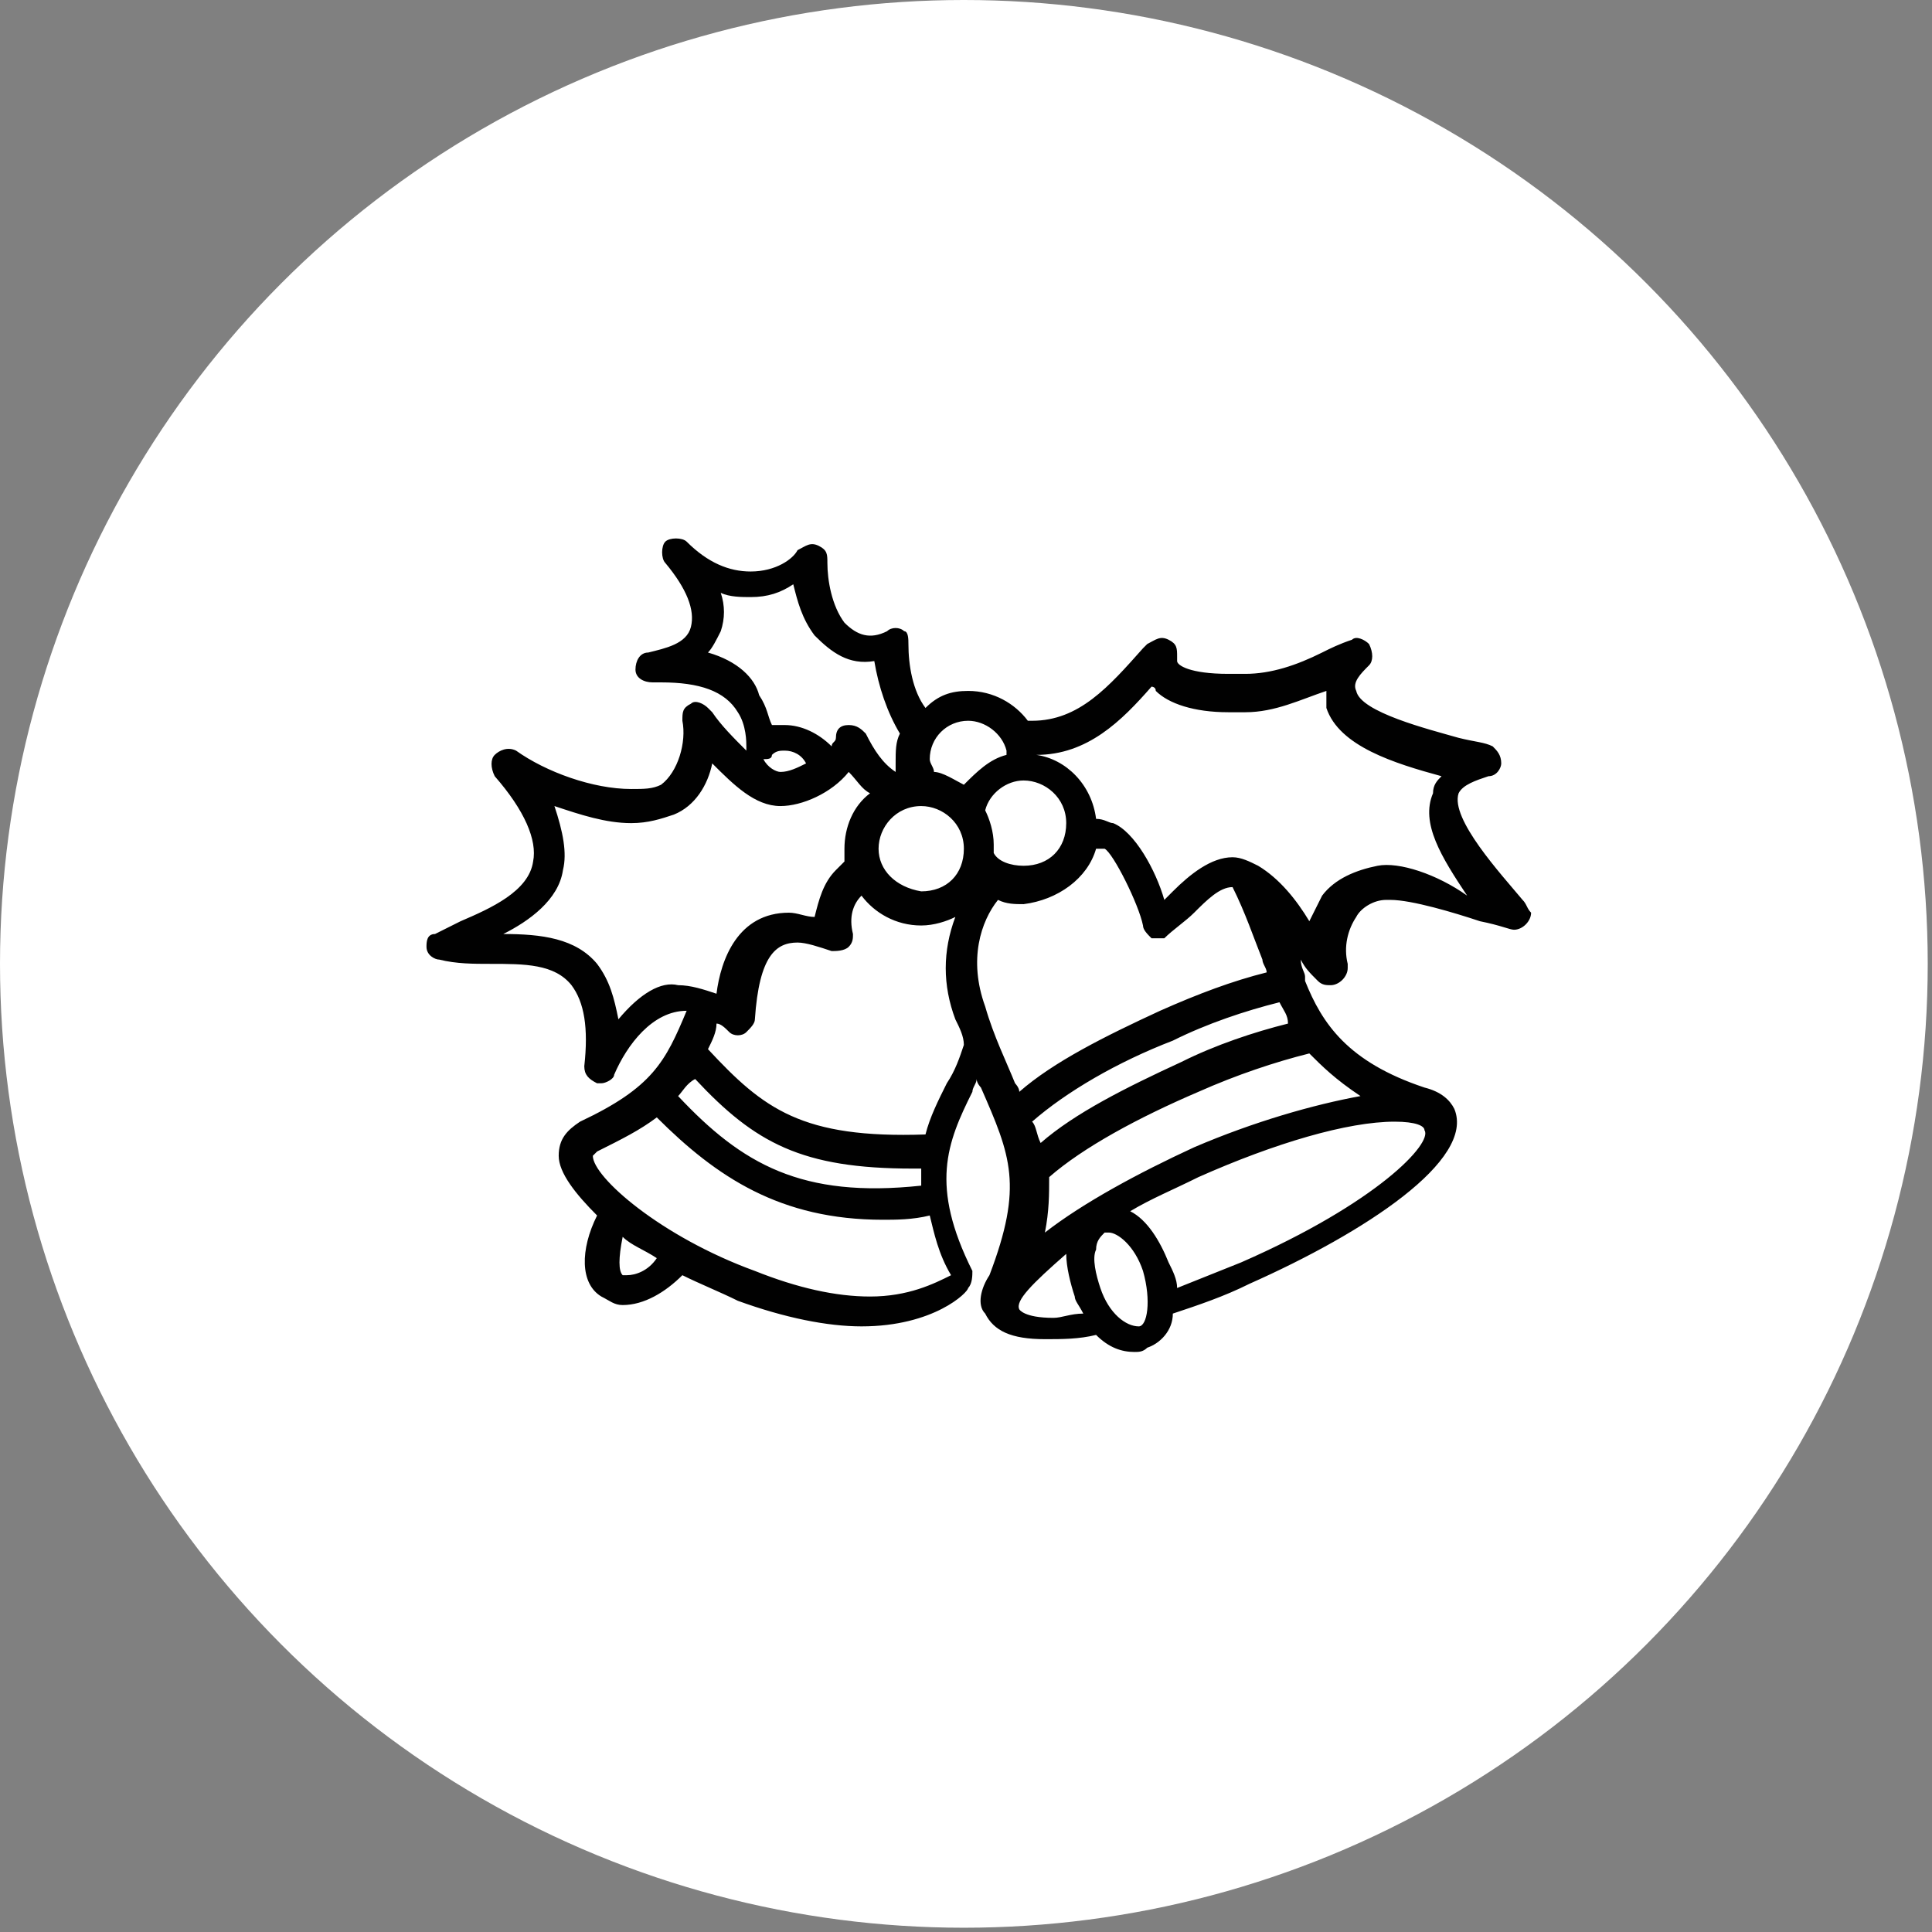 <!-- Generator: Adobe Illustrator 19.0.0, SVG Export Plug-In  -->
<svg version="1.1"
	 xmlns="http://www.w3.org/2000/svg" xmlns:xlink="http://www.w3.org/1999/xlink" xmlns:a="http://ns.adobe.com/AdobeSVGViewerExtensions/3.0/"
	 x="0px" y="0px" width="45.3px" height="45.3px" viewBox="0 0 45.3 45.3" style="enable-background:new 0 0 45.3 45.3;"
	 xml:space="preserve">
<rect x="0" y="0" width="45.3" height="45.3" fill="#808080" stroke="none"/>
<style type="text/css">
	.st0{fill:#FFFFFF;stroke:#FFFFFF;stroke-miterlimit:10;}
	.st1{fill:#010101;}
</style>
<defs>
</defs>
<circle id="XMLID_54_" class="st0" cx="22.6" cy="22.6" r="22.1"/>
<path id="XMLID_35_" class="st1" d="M35.7,21.1L35.7,21.1c-0.5-0.6-1.7-1.9-1.5-2.5c0.1-0.2,0.4-0.3,0.7-0.4c0.2,0,0.3-0.2,0.3-0.3
	c0-0.2-0.1-0.3-0.2-0.4c-0.2-0.1-0.4-0.1-0.8-0.2c-0.7-0.2-2.3-0.6-2.4-1.1c-0.1-0.2,0.1-0.4,0.3-0.6c0.1-0.1,0.1-0.3,0-0.5
	c-0.1-0.1-0.3-0.2-0.4-0.1c-0.3,0.1-0.5,0.2-0.7,0.3c-0.6,0.3-1.2,0.5-1.8,0.5c-0.2,0-0.3,0-0.4,0c-0.9,0-1.2-0.2-1.2-0.3
	c0,0,0,0,0,0c0,0,0-0.1,0-0.1c0-0.2,0-0.3-0.2-0.4c-0.2-0.1-0.3,0-0.5,0.1l-0.1,0.1c-0.8,0.9-1.5,1.7-2.6,1.7h0c0,0-0.1,0-0.1,0
	c-0.3-0.4-0.8-0.7-1.4-0.7c-0.4,0-0.7,0.1-1,0.4c-0.3-0.4-0.4-1-0.4-1.5c0-0.1,0-0.3-0.1-0.3c-0.1-0.1-0.3-0.1-0.4,0
	c-0.4,0.2-0.7,0.1-1-0.2c-0.3-0.4-0.4-1-0.4-1.4c0-0.2,0-0.3-0.2-0.4c-0.2-0.1-0.3,0-0.5,0.1c-0.1,0.2-0.5,0.5-1.1,0.5
	c-0.5,0-1-0.2-1.5-0.7c-0.1-0.1-0.4-0.1-0.5,0c-0.1,0.1-0.1,0.4,0,0.5c0.5,0.6,0.7,1.1,0.6,1.5c-0.1,0.4-0.6,0.5-1,0.6
	c-0.2,0-0.3,0.2-0.3,0.4c0,0.2,0.2,0.3,0.4,0.3c0.1,0,0.2,0,0.2,0c0.9,0,1.5,0.2,1.8,0.7c0.2,0.3,0.2,0.7,0.2,0.8c0,0,0,0.1,0,0.1
	c-0.3-0.3-0.6-0.6-0.8-0.9l-0.1-0.1c-0.1-0.1-0.3-0.2-0.4-0.1c-0.2,0.1-0.2,0.2-0.2,0.4c0.1,0.5-0.1,1.2-0.5,1.5
	c-0.2,0.1-0.4,0.1-0.7,0.1c-0.9,0-2-0.4-2.7-0.9c-0.2-0.1-0.4,0-0.5,0.1c-0.1,0.1-0.1,0.3,0,0.5c0.7,0.8,1,1.5,0.9,2
	c-0.1,0.7-1,1.1-1.7,1.4c-0.2,0.1-0.4,0.2-0.6,0.3C10,21.9,10,22.1,10,22.2c0,0.2,0.2,0.3,0.3,0.3c0.4,0.1,0.8,0.1,1.2,0.1
	c0.8,0,1.5,0,1.9,0.5c0.3,0.4,0.4,1,0.3,1.9c0,0.2,0.1,0.3,0.3,0.4c0,0,0.1,0,0.1,0c0.1,0,0.3-0.1,0.3-0.2c0.3-0.7,0.9-1.5,1.7-1.5
	c0,0,0,0,0,0c-0.5,1.2-0.8,1.8-2.5,2.6c-0.3,0.2-0.5,0.4-0.5,0.8c0,0.4,0.4,0.9,0.9,1.4c-0.4,0.8-0.4,1.6,0.1,1.9
	c0.2,0.1,0.3,0.2,0.5,0.2c0.5,0,1-0.3,1.4-0.7c0.4,0.2,0.9,0.4,1.3,0.6c1.1,0.4,2.1,0.6,2.9,0.6c0,0,0,0,0,0c1.7,0,2.5-0.8,2.5-0.9
	c0.1-0.1,0.1-0.3,0.1-0.4c-1-2-0.6-3,0-4.2c0-0.1,0.1-0.2,0.1-0.3c0,0.1,0.1,0.2,0.1,0.2c0.7,1.6,1,2.3,0.2,4.4
	c-0.2,0.3-0.3,0.7-0.1,0.9c0.2,0.4,0.6,0.6,1.4,0.6c0.4,0,0.8,0,1.2-0.1c0.3,0.3,0.6,0.4,0.9,0.4c0.1,0,0.2,0,0.3-0.1
	c0.3-0.1,0.6-0.4,0.6-0.8c0.6-0.2,1.2-0.4,1.8-0.7c2.7-1.2,5.3-2.9,4.8-4.1c-0.1-0.2-0.3-0.4-0.7-0.5C31.6,24.9,31,24,30.6,23
	c0,0,0,0,0,0c0,0,0-0.1,0-0.1c0-0.1-0.1-0.2-0.1-0.4c0.1,0.2,0.2,0.3,0.4,0.5c0.1,0.1,0.2,0.1,0.3,0.1h0c0.2,0,0.4-0.2,0.4-0.4
	c0,0,0-0.1,0-0.1c-0.1-0.4,0-0.8,0.2-1.1c0.1-0.2,0.4-0.4,0.7-0.4c0,0,0.1,0,0.1,0c0.5,0,1.5,0.3,2.1,0.5c0.5,0.1,0.7,0.2,0.8,0.2
	c0,0,0,0,0,0c0,0,0,0,0,0c0.2,0,0.4-0.2,0.4-0.4C35.8,21.3,35.8,21.2,35.7,21.1z M25.7,19.9c0.1,0,0.1,0,0.2,0
	c0.2,0.1,0.8,1.3,0.9,1.8c0,0.1,0.1,0.2,0.2,0.3c0.1,0,0.2,0,0.3,0c0.2-0.2,0.5-0.4,0.7-0.6c0.3-0.3,0.6-0.6,0.9-0.6c0,0,0,0,0,0
	c0.3,0.6,0.5,1.2,0.7,1.7c0,0.1,0.1,0.2,0.1,0.3c-0.8,0.2-1.6,0.5-2.5,0.9c-1.3,0.6-2.5,1.2-3.3,1.9c0-0.1-0.1-0.2-0.1-0.2
	c-0.2-0.5-0.5-1.1-0.7-1.8c-0.4-1.1-0.1-2,0.3-2.5c0,0,0,0,0,0c0.2,0.1,0.4,0.1,0.6,0.1C24.8,21.1,25.5,20.6,25.7,19.9z M24.2,26.3
	c0.8-0.7,2-1.4,3.3-1.9c0.8-0.4,1.7-0.7,2.5-0.9c0.1,0.2,0.2,0.3,0.2,0.5c-0.8,0.2-1.7,0.5-2.5,0.9c-1.3,0.6-2.5,1.2-3.3,1.9
	C24.3,26.6,24.3,26.4,24.2,26.3z M20.6,19.9c0-0.5,0.4-1,1-1c0.5,0,1,0.4,1,1s-0.4,1-1,1C21,20.8,20.6,20.4,20.6,19.9z M24,20.3
	c-0.3,0-0.6-0.1-0.7-0.3c0-0.1,0-0.1,0-0.2c0-0.3-0.1-0.6-0.2-0.8c0.1-0.4,0.5-0.7,0.9-0.7c0.5,0,1,0.4,1,1
	C25,19.9,24.6,20.3,24,20.3z M22.7,16.9c0.4,0,0.8,0.3,0.9,0.7c0,0,0,0.1,0,0.1c-0.4,0.1-0.7,0.4-1,0.7c-0.2-0.1-0.5-0.3-0.7-0.3
	c0-0.1-0.1-0.2-0.1-0.3C21.8,17.3,22.2,16.9,22.7,16.9z M16.6,15.3c0.1-0.1,0.2-0.3,0.3-0.5c0.1-0.3,0.1-0.6,0-0.9
	c0.2,0.1,0.5,0.1,0.7,0.1c0.4,0,0.7-0.1,1-0.3c0.1,0.4,0.2,0.8,0.5,1.2c0.4,0.4,0.8,0.7,1.4,0.6c0.1,0.6,0.3,1.2,0.6,1.7
	c-0.1,0.2-0.1,0.4-0.1,0.7c0,0.1,0,0.1,0,0.2c-0.3-0.2-0.5-0.5-0.7-0.9c-0.1-0.1-0.2-0.2-0.4-0.2c-0.2,0-0.3,0.1-0.3,0.3
	c0,0.1-0.1,0.1-0.1,0.2c-0.3-0.3-0.7-0.5-1.1-0.5c-0.1,0-0.2,0-0.3,0c-0.1-0.2-0.1-0.4-0.3-0.7C17.7,15.9,17.3,15.5,16.6,15.3z
	 M17.9,17.8c0.1,0,0.2,0,0.2-0.1c0.1-0.1,0.2-0.1,0.3-0.1c0.2,0,0.4,0.1,0.5,0.3c-0.2,0.1-0.4,0.2-0.6,0.2
	C18.2,18.1,18,18,17.9,17.8C17.8,17.8,17.9,17.8,17.9,17.8z M14.5,23.9c-0.1-0.5-0.2-0.9-0.5-1.3c-0.5-0.6-1.3-0.7-2.2-0.7
	c0.6-0.3,1.3-0.8,1.4-1.5c0.1-0.4,0-0.9-0.2-1.5c0.6,0.2,1.2,0.4,1.8,0.4c0.4,0,0.7-0.1,1-0.2c0.5-0.2,0.8-0.7,0.9-1.2
	c0.5,0.5,1,1,1.6,1c0.5,0,1.2-0.3,1.6-0.8c0.2,0.2,0.3,0.4,0.5,0.5c-0.4,0.3-0.6,0.8-0.6,1.3c0,0.1,0,0.2,0,0.3
	c-0.1,0.1-0.1,0.1-0.2,0.2c-0.3,0.3-0.4,0.7-0.5,1.1c-0.2,0-0.4-0.1-0.6-0.1c-1.2,0-1.6,1.1-1.7,1.9c-0.3-0.1-0.6-0.2-0.9-0.2
	C15.5,23,15,23.3,14.5,23.9z M21.4,27.4c0.1,0,0.2,0,0.2,0c0,0.1,0,0.3,0,0.4c-2.8,0.3-4.2-0.5-5.7-2.1c0.1-0.1,0.2-0.3,0.4-0.4
	C17.7,26.8,18.8,27.4,21.4,27.4z M14.7,29.9c0,0-0.1,0-0.1,0c-0.1-0.1-0.1-0.4,0-0.9c0.2,0.2,0.5,0.3,0.8,0.5
	C15.2,29.8,14.9,29.9,14.7,29.9z M20.4,30.4L20.4,30.4c-0.8,0-1.7-0.2-2.7-0.6c-2.2-0.8-3.8-2.2-3.8-2.7c0,0,0,0,0.1-0.1
	c0.6-0.3,1-0.5,1.4-0.8c1.4,1.4,2.9,2.4,5.3,2.4c0.3,0,0.7,0,1.1-0.1c0.1,0.4,0.2,0.9,0.5,1.4C21.9,30.1,21.3,30.4,20.4,30.4z
	 M22.2,25.4c-0.2,0.4-0.4,0.8-0.5,1.2c-2.9,0.1-3.8-0.6-5.1-2c0.1-0.2,0.2-0.4,0.2-0.6c0.1,0,0.2,0.1,0.3,0.2c0.1,0.1,0.3,0.1,0.4,0
	c0.1-0.1,0.2-0.2,0.2-0.3c0.1-1.5,0.5-1.8,1-1.8c0.2,0,0.5,0.1,0.8,0.2c0.1,0,0.3,0,0.4-0.1c0.1-0.1,0.1-0.2,0.1-0.3
	c-0.1-0.4,0-0.7,0.2-0.9c0.3,0.4,0.8,0.7,1.4,0.7c0.3,0,0.6-0.1,0.8-0.2c-0.3,0.8-0.3,1.6,0,2.4c0.1,0.2,0.2,0.4,0.2,0.6
	C22.5,24.8,22.4,25.1,22.2,25.4z M23.9,30.7c-0.1-0.2,0.3-0.6,1.1-1.3c0,0.3,0.1,0.7,0.2,1c0,0.1,0.1,0.2,0.2,0.4
	c-0.3,0-0.5,0.1-0.7,0.1C24,30.9,23.9,30.7,23.9,30.7z M26.7,31.1C26.7,31.1,26.7,31.1,26.7,31.1c-0.3,0-0.7-0.3-0.9-0.9
	c-0.1-0.3-0.2-0.7-0.1-0.9c0-0.2,0.1-0.3,0.2-0.4c0,0,0,0,0.1,0c0.2,0,0.6,0.3,0.8,0.9C27,30.5,26.9,31.1,26.7,31.1z M29.1,29.6
	c-0.5,0.2-1,0.4-1.5,0.6c0-0.2-0.1-0.4-0.2-0.6c-0.2-0.5-0.5-1-0.9-1.2c0.5-0.3,1-0.5,1.6-0.8c1.8-0.8,3.5-1.3,4.6-1.3
	c0.5,0,0.7,0.1,0.7,0.2C33.6,26.8,32.3,28.2,29.1,29.6z M31.9,25.7c-1.1,0.2-2.5,0.6-3.9,1.2c-1.3,0.6-2.6,1.3-3.5,2
	c0.1-0.5,0.1-0.9,0.1-1.3c0.8-0.7,2.1-1.4,3.5-2c0.9-0.4,1.8-0.7,2.6-0.9C31,25,31.3,25.3,31.9,25.7z M32.3,20.3
	c-0.5,0.1-1,0.3-1.3,0.7c-0.1,0.2-0.2,0.4-0.3,0.6c-0.3-0.5-0.7-1-1.2-1.3c-0.2-0.1-0.4-0.2-0.6-0.2c-0.5,0-1,0.4-1.4,0.8
	c-0.1,0.1-0.1,0.1-0.2,0.2c-0.2-0.7-0.7-1.6-1.2-1.8c-0.1,0-0.2-0.1-0.4-0.1c-0.1-0.8-0.7-1.4-1.4-1.5c0,0,0,0,0,0
	c1.2,0,2-0.8,2.7-1.6c0,0,0.1,0,0.1,0.1c0.3,0.3,0.9,0.5,1.7,0.5c0.1,0,0.3,0,0.4,0c0.7,0,1.3-0.3,1.9-0.5c0,0.1,0,0.2,0,0.4
	c0.3,0.9,1.6,1.3,2.7,1.6c-0.1,0.1-0.2,0.2-0.2,0.4c-0.3,0.7,0.2,1.5,0.8,2.4C33.7,20.5,32.8,20.2,32.3,20.3z"/>
</svg>
